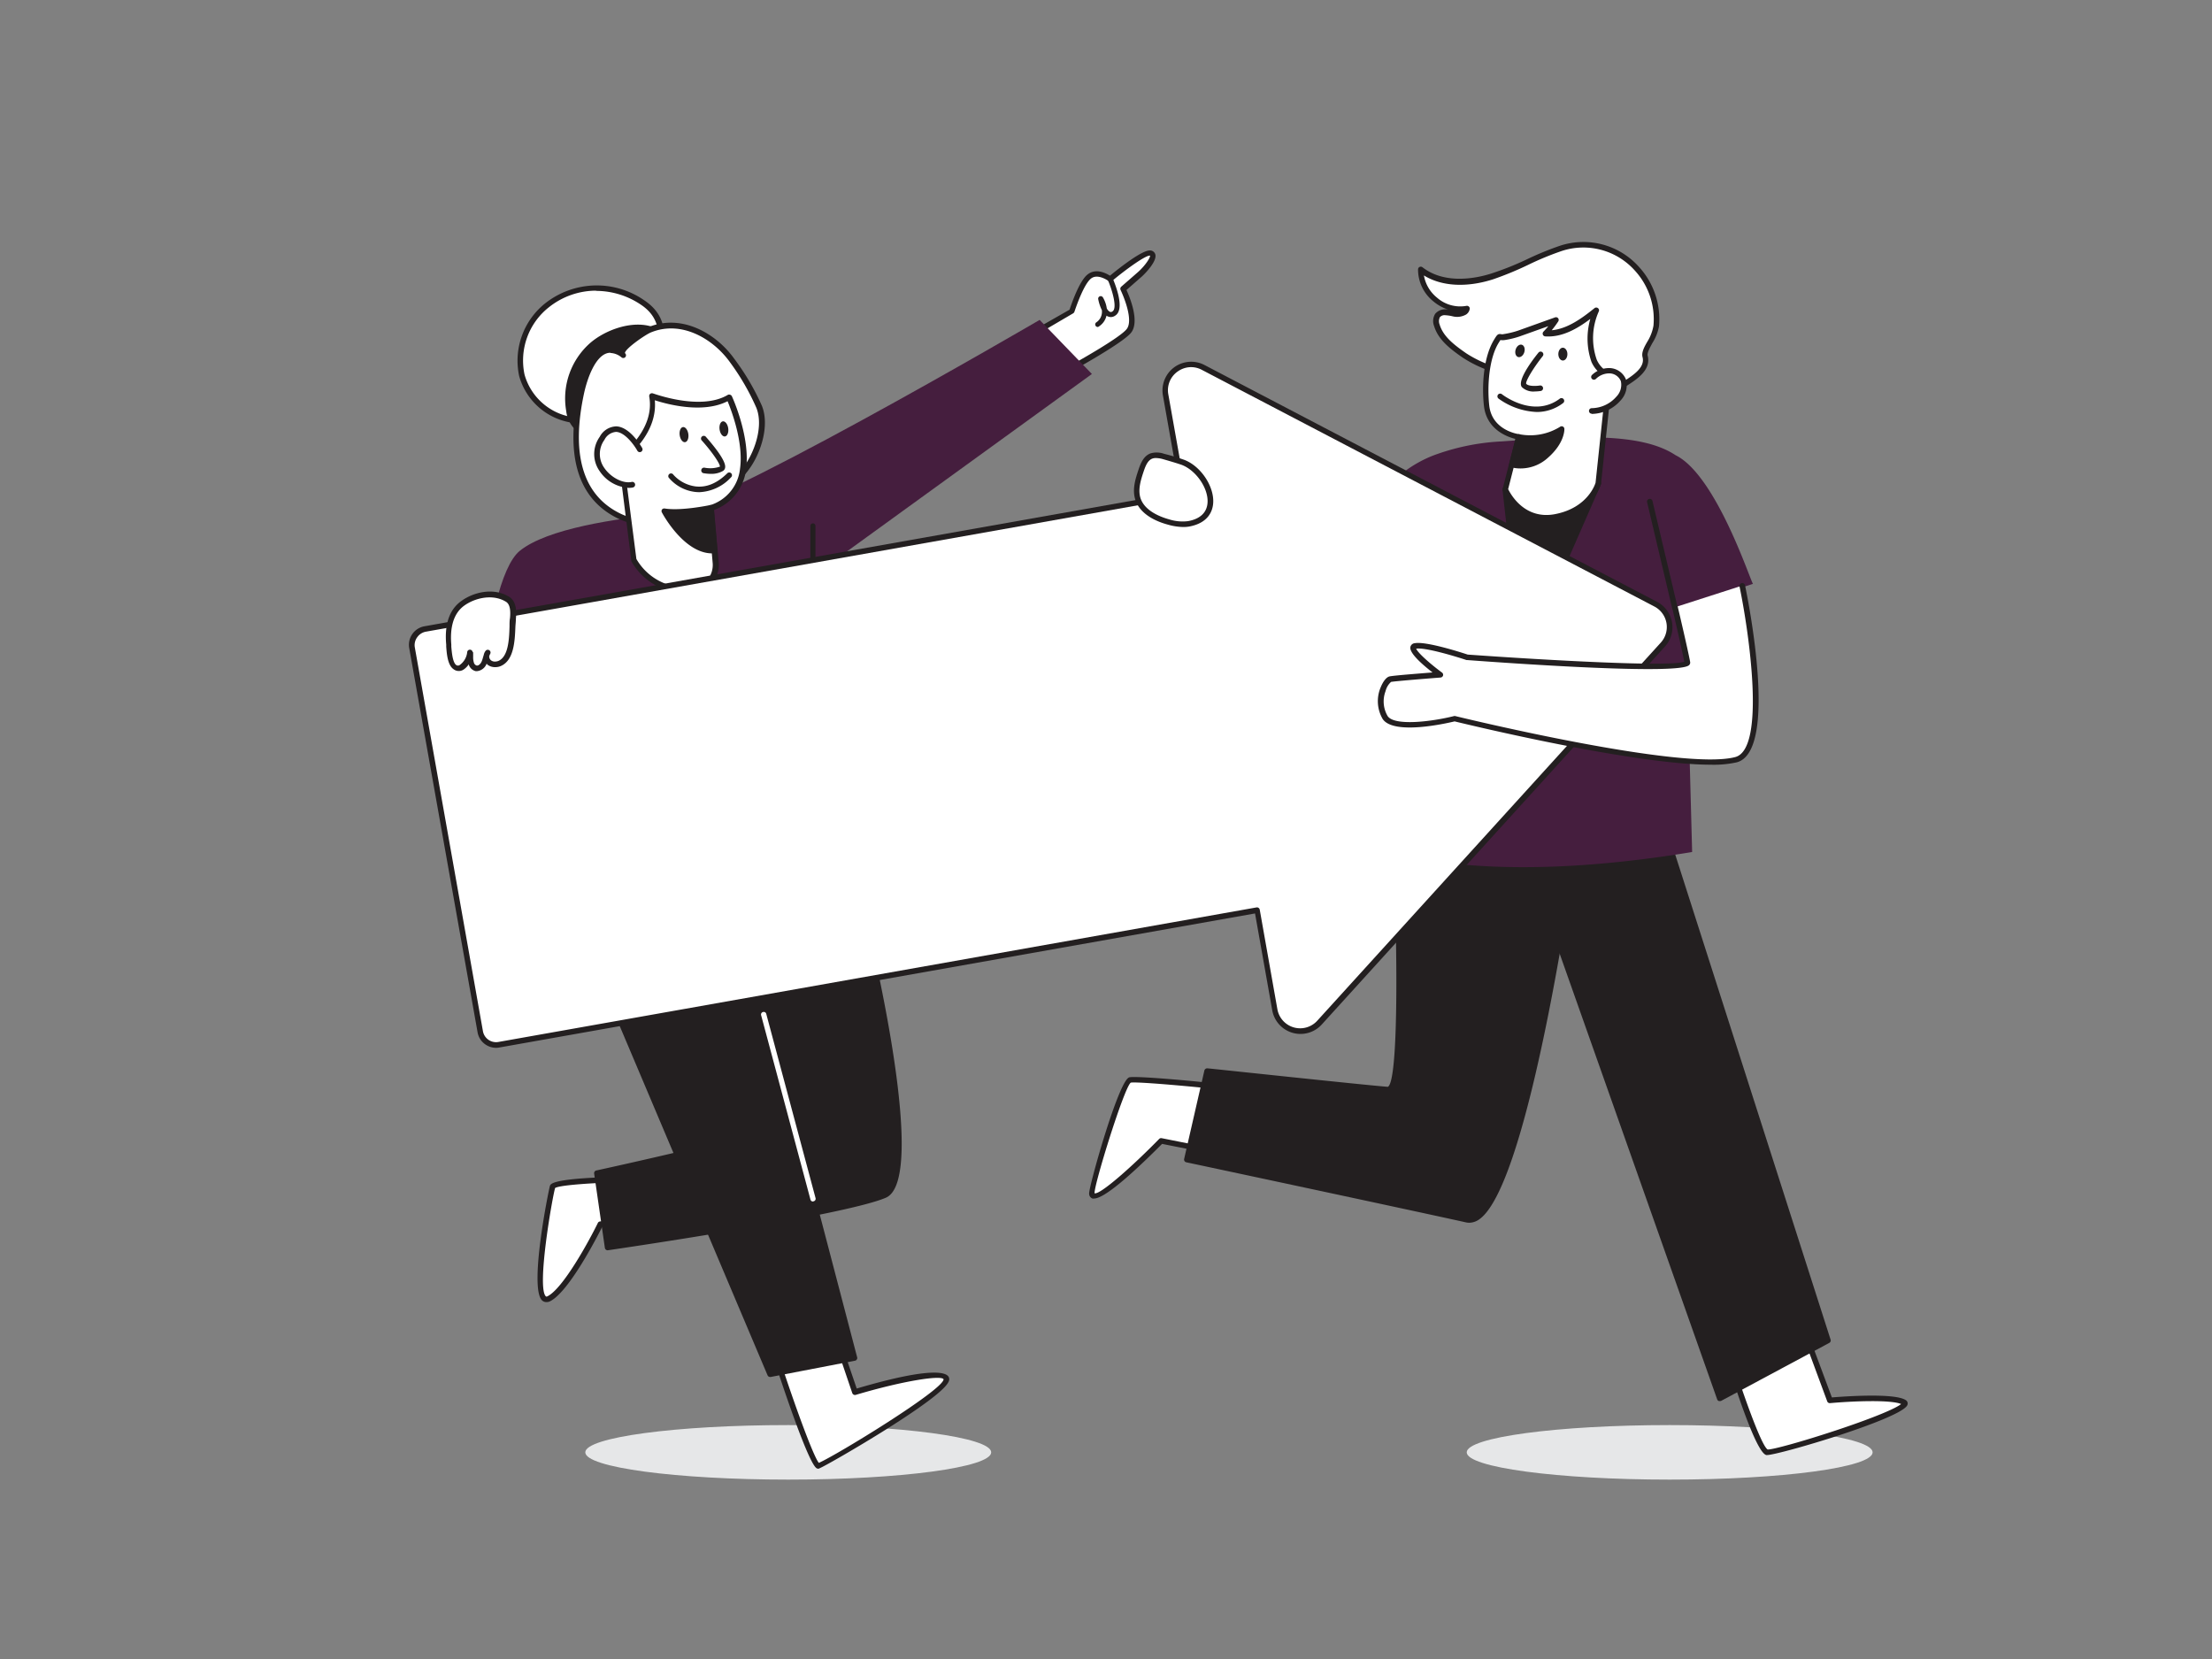 <svg xmlns="http://www.w3.org/2000/svg" viewBox="0 0 400 300" width="192" height="144" class="illustration styles_illustrationTablet__1DWOa"><rect x="0" y="0" width="400" height="300" fill="#808080" stroke="none"/><g id="_508_team_work_flatline" data-name="#508_team_work_flatline"><ellipse cx="142.54" cy="262.63" rx="36.7" ry="4.93" fill="#e6e7e8"></ellipse><ellipse cx="301.93" cy="262.63" rx="36.7" ry="4.93" fill="#e6e7e8"></ellipse><path d="M140.47,245.94s6.38,19.52,7.51,19.15,23.84-13.52,23.09-15.77-16.52,2.44-16.52,2.44L151,241.25" fill="#fff"></path><path d="M148,265.59a.63.63,0,0,1-.3-.07c-1.41-.71-5.82-13.82-7.65-19.42a.5.5,0,0,1,.32-.64.51.51,0,0,1,.63.33c2.72,8.32,6.05,17.49,7.07,18.74,3.09-1.32,22.43-13.14,22.56-15.1-.27-.8-7.13.2-15.89,2.81a.52.52,0,0,1-.62-.32l-3.56-10.51a.51.51,0,0,1,.31-.64.52.52,0,0,1,.64.32l3.41,10c14.23-4.19,16.4-2.79,16.67-2,.2.59.61,1.81-11,9.17-5.72,3.61-11.71,7-12.35,7.23A.63.63,0,0,1,148,265.59Z" fill="#231f20"></path><path d="M113.44,213.28s-13.14.19-13.51,1.31-4.32,22-.75,20.28,9.38-13.52,9.38-13.52l6.57-1Z" fill="#fff"></path><path d="M98.79,235.46a1.13,1.13,0,0,1-.74-.28c-2.45-2.18,1.16-20,1.4-20.75.12-.36.49-1.46,14-1.65a.55.55,0,0,1,.5.38l1.69,7.05a.53.53,0,0,1-.07.39.49.49,0,0,1-.34.22l-6.32,1c-.86,1.73-6.06,11.89-9.5,13.52A1.44,1.44,0,0,1,98.79,235.46Zm1.59-20.63c-.53,1.83-3.37,18.09-1.66,19.6,0,0,.07.07.24,0,2.8-1.32,7.55-10,9.15-13.28a.47.47,0,0,1,.37-.27l6-1-1.47-6.12C107.35,213.88,101.22,214.29,100.38,214.83Zm0,0Z" fill="#231f20"></path><path d="M188.21,59.5l5.62-3.22S195.41,51.22,197,50s3.78.44,3.78.44,5.81-4.85,7.21-4.69-.45,2.64-1.88,3.89l-3,2.63s2.63,5.36,1.11,7.47-13.76,8.63-13.76,8.63Z" fill="#fff"></path><path d="M190.44,68.86a.78.78,0,0,1-.21,0,.53.53,0,0,1-.28-.34l-2.22-8.86a.49.49,0,0,1,.23-.55L193.41,56c.34-1,1.74-5.16,3.25-6.36s3.31-.25,4.06.21c1.66-1.37,5.89-4.71,7.29-4.56a1,1,0,0,1,.9.68c.38,1.21-1.73,3.41-2.49,4.09l-2.72,2.38c.61,1.32,2.37,5.6.9,7.64s-12.67,8.1-13.93,8.77A.46.46,0,0,1,190.44,68.86Zm-1.65-9.11,2,7.87c3.71-2,11.89-6.61,13-8.18s-.46-5.54-1.15-7a.51.51,0,0,1,.12-.6l3-2.62c1.35-1.19,2.3-2.69,2.2-3-.77-.07-4.17,2.34-6.88,4.6a.5.5,0,0,1-.62,0s-1.93-1.43-3.17-.45-2.55,4.68-3,6a.55.55,0,0,1-.23.29Z" fill="#231f20"></path><path d="M120.14,92.44C124.54,94.9,188,57.85,188,57.85l9.45,9.78-64.25,46.54Z" fill="#451e3e"></path><path d="M141.52,91.82s-37.75,0-47.48,7.75c-7.21,5.74-8.57,45.76-8.57,45.76l72.08-5.62S161.69,97.52,141.52,91.82Z" fill="#451e3e"></path><path d="M147,115.19a.46.46,0,0,1-.46-.46V95.1a.46.46,0,0,1,.92,0v19.63A.46.46,0,0,1,147,115.19Z" fill="#231f20"></path><path d="M228.73,197.58c-.62-.49-23-2.78-24.39-2.35s-7,18.93-6.89,20.51c.18,3.16,12.54-9.5,12.54-9.5L228.73,210" fill="#fff"></path><path d="M197.85,216.73a.73.73,0,0,1-.3,0,.93.93,0,0,1-.6-.91c-.07-1.18,5.31-20.41,7.25-21,1.46-.45,24,1.76,24.84,2.44a.5.5,0,0,1,.08.7.5.5,0,0,1-.65.12c-1.57-.59-22.72-2.63-24-2.3-1.2.92-6.64,18.45-6.54,20,1,.31,6.86-4.89,11.68-9.82a.49.49,0,0,1,.46-.14l18.73,3.73a.51.51,0,0,1,.4.59.5.5,0,0,1-.59.39l-18.47-3.68C207,210,200.14,216.73,197.85,216.73Z" fill="#231f20"></path><path d="M311.64,242.12c0,.65,6.09,20.19,7.87,20.5s26.86-7.6,24.79-9-13.42-.37-13.42-.37L324.83,237" fill="#fff"></path><path d="M319.52,263.12h-.1c-2.36-.42-8.27-20.77-8.28-21a.5.5,0,0,1,1-.08c.28,1.77,6,19.29,7.51,20.07.67.09,5.92-1.32,12.41-3.47,7-2.33,10.85-4,11.72-4.75-1.87-.79-8.58-.54-12.85-.16a.49.49,0,0,1-.51-.32l-6-16.23a.5.5,0,1,1,.93-.35l5.91,15.87c2.23-.18,11.37-.85,13.37.49a.71.71,0,0,1,.28.89C343.88,256.55,321.65,263.12,319.52,263.12Z" fill="#231f20"></path><path d="M285.25,148.71s-9.88,74.11-20,71.85-50.61-10.87-50.61-10.87l3.66-16s28.81,3.06,32.65,3.34,1.14-51.69,1.14-51.69Z" fill="#231f20"></path><path d="M265.69,221.11a2.76,2.76,0,0,1-.57-.06c-10-2.22-50.2-10.79-50.6-10.87a.52.52,0,0,1-.32-.22.51.51,0,0,1-.07-.38l3.66-16a.52.52,0,0,1,.54-.39c.29,0,28.85,3.07,32.64,3.34,2-1,1.87-26.79.61-51.17a.46.46,0,0,1,.15-.38.5.5,0,0,1,.4-.14l33.17,3.38a.49.49,0,0,1,.35.19.49.49,0,0,1,.1.37c-.35,2.66-8.78,65.1-18.26,71.72A3.18,3.18,0,0,1,265.69,221.11Zm-50.47-11.8c4.67,1,40.71,8.67,50.12,10.77a2,2,0,0,0,1.58-.41c8.68-6.07,16.93-64.41,17.77-70.52l-32.09-3.26c.36,7.09,2.29,48.17-.93,51.32a1,1,0,0,1-.78.31c-3.54-.26-28.57-2.91-32.22-3.3Z" fill="#231f20"></path><polygon points="276.25 154.52 311.01 252.85 330.55 242.37 300.6 148.71 276.25 154.52" fill="#231f20"></polygon><path d="M311,253.35a.48.48,0,0,1-.18,0,.5.5,0,0,1-.3-.3l-34.75-98.33a.53.53,0,0,1,0-.41.56.56,0,0,1,.33-.25l24.34-5.81a.49.49,0,0,1,.59.34l30,93.66a.5.5,0,0,1-.24.59l-19.55,10.48A.46.46,0,0,1,311,253.35Zm-34.1-98.47,34.37,97.26,18.67-10L300.26,149.3Z" fill="#231f20"></path><path d="M304.82,109.58l12.17-4c-.56-.82-6.7-19.68-14-23.27-6.37-4.22-18.14-3.42-31.46-2.49a41.05,41.05,0,0,0-12.49,2.6c-15,6-17.16,25.75-17.16,25.75L255.73,113s-2.24,26.87-4.35,40.92c0,0,16.88,6.4,54.61.15C306,154,304.89,113.55,304.82,109.58Z" fill="#451e3e"></path><polygon points="289.01 87.41 275.5 118.24 272.19 88.5 289.01 87.41" fill="#231f20"></polygon><path d="M275.5,118.74h-.07a.5.5,0,0,1-.42-.44L271.7,88.55a.54.54,0,0,1,.11-.37.5.5,0,0,1,.35-.18L289,86.91a.52.52,0,0,1,.44.21.5.5,0,0,1,.05.49L276,118.44A.51.51,0,0,1,275.5,118.74ZM272.75,89l3,27.38L288.23,88Z" fill="#231f20"></path><path d="M296.07,48.62a13,13,0,0,0-13.77-3.78c-4.28,1.38-8.18,3.77-12.47,5.14s-9.35,1.55-12.9-1.21a7.24,7.24,0,0,0,8.35,7c-.16,1-1.52,1.15-2.49.94s-2.21-.45-2.81.35a2,2,0,0,0-.13,1.78c.73,2.41,2.93,4,5,5.46,3,2.07,6,2.5,9.06,3.93,3.24,1.53,5.66,3.65,9.38,4.17a13.5,13.5,0,0,0,9.6-2.36c1.75-1.24,5.31-2.93,4.61-5.59-.34-1.26,1.88-3.66,2-5.51A13.52,13.52,0,0,0,296.07,48.62Z" fill="#fff"></path><path d="M285,73a12.28,12.28,0,0,1-1.82-.13,18.26,18.26,0,0,1-6.71-2.7c-.89-.52-1.82-1-2.82-1.52a31.34,31.34,0,0,0-3.38-1.31,22.4,22.4,0,0,1-5.75-2.66c-2.31-1.6-4.44-3.24-5.19-5.72a2.47,2.47,0,0,1,.21-2.23A2.37,2.37,0,0,1,261.9,56a8.2,8.2,0,0,1-2.7-1.5,7.38,7.38,0,0,1-2.77-5.79.49.49,0,0,1,.28-.44.51.51,0,0,1,.52.06c4.21,3.27,10.11,1.88,12.45,1.13A54.31,54.31,0,0,0,275.89,47a55.57,55.57,0,0,1,6.26-2.58,13.48,13.48,0,0,1,14.29,3.91h0A14,14,0,0,1,300,59a8.38,8.38,0,0,1-1.18,3c-.47.86-1,1.84-.87,2.31.68,2.58-1.94,4.27-3.85,5.5-.34.22-.67.43-.95.63A14.25,14.25,0,0,1,285,73ZM261.32,57a1.11,1.11,0,0,0-.94.35,1.65,1.65,0,0,0-.05,1.34c.65,2.17,2.64,3.69,4.8,5.19a21.15,21.15,0,0,0,5.51,2.53,36.15,36.15,0,0,1,3.48,1.36c1,.48,2,1,2.89,1.55a17.23,17.23,0,0,0,6.35,2.58,13.14,13.14,0,0,0,9.24-2.27c.29-.21.63-.43,1-.66,1.75-1.13,3.92-2.53,3.42-4.4-.22-.86.32-1.87,1-3A8.05,8.05,0,0,0,299,58.89,13,13,0,0,0,295.7,49h0a12.5,12.5,0,0,0-13.24-3.63,53.35,53.35,0,0,0-6.15,2.54,58.58,58.58,0,0,1-6.32,2.6c-4.82,1.54-9.31,1.27-12.5-.7a6.58,6.58,0,0,0,2.35,4,6.37,6.37,0,0,0,5.34,1.5.5.5,0,0,1,.44.13.46.46,0,0,1,.15.44,1.48,1.48,0,0,1-.66,1,3.3,3.3,0,0,1-2.43.32A7.25,7.25,0,0,0,261.32,57Z" fill="#231f20"></path><path d="M274.62,79,272.2,88.5s2.69,6.2,9.11,5,7.7-6,7.71-6l1.08-10.23.67-6.29A7.17,7.17,0,0,0,291,69c-.4-1.43-2.19-2.21-2.71-3.69a12.24,12.24,0,0,1,.39-9.08c-2.68,2.16-5.76,4.36-9.2,4.13A16.43,16.43,0,0,0,281.35,58l-6.73,2.4a16.48,16.48,0,0,1-2.68.64c-1,.19-.61-.44-1.37.78-1.88,3-2.14,8.18-1.76,11.63C269.35,78.35,274.62,79,274.62,79Z" fill="#fff"></path><path d="M279.66,94.12c-5.49,0-7.9-5.37-7.92-5.42a.47.47,0,0,1,0-.33l2.29-9c-1.43-.35-5.22-1.67-5.69-6-.39-3.51-.13-8.75,1.84-11.95l.05-.09c.47-.75.62-1,1.18-.91a1,1,0,0,0,.47,0,16.14,16.14,0,0,0,2.6-.62l6.73-2.41a.5.5,0,0,1,.56.17.51.51,0,0,1,0,.58,17.9,17.9,0,0,1-1.17,1.58c2.86-.26,5.48-2.18,7.74-4a.5.5,0,0,1,.62,0,.48.48,0,0,1,.15.6,11.79,11.79,0,0,0-.37,8.72A4.72,4.72,0,0,0,290,66.74a5,5,0,0,1,1.47,2.08,3.87,3.87,0,0,1-.11,1.6c0,.2-.07.38-.09.52l-1.75,16.52s-1.3,5.17-8.1,6.49A9.16,9.16,0,0,1,279.66,94.12Zm-6.94-5.67c.46.93,3,5.58,8.49,4.52,6.05-1.17,7.31-5.64,7.32-5.69l1.74-16.44c0-.17.06-.38.1-.61a3.58,3.58,0,0,0,.13-1.14,4.09,4.09,0,0,0-1.22-1.64,5.66,5.66,0,0,1-1.49-2,12.84,12.84,0,0,1-.21-7.78c-2.38,1.79-5.11,3.36-8.15,3.16a.49.49,0,0,1-.43-.32.51.51,0,0,1,.1-.53c.31-.32.61-.65.89-1l-5.21,1.86a15.56,15.56,0,0,1-2.68.65,2.49,2.49,0,0,1-.78,0l-.27.43L271,62c-1.72,2.8-2.09,7.7-1.7,11.32.49,4.49,5.18,5.17,5.38,5.19a.51.51,0,0,1,.35.22.48.48,0,0,1,.07.4Z" fill="#231f20"></path><path d="M273.34,84a6.85,6.85,0,0,0,6.2-1.56c2.92-2.57,2.81-4.84,2.81-4.84A10.58,10.58,0,0,1,274.62,79Z" fill="#231f20"></path><path d="M275,84.71a6.33,6.33,0,0,1-1.75-.22.5.5,0,0,1-.34-.6l1.27-5a.5.5,0,0,1,.61-.36,10.2,10.2,0,0,0,7.33-1.36.49.49,0,0,1,.77.39c0,.1.09,2.54-3,5.24A7.33,7.33,0,0,1,275,84.71Zm-1-1.07a6.4,6.4,0,0,0,5.26-1.56,7.8,7.8,0,0,0,2.47-3.52,10.71,10.71,0,0,1-6.7,1.07Z" fill="#231f20"></path><path d="M278.6,64.06s-3.72,4.68-3,5.61,3,.53,3,.53" fill="#fff"></path><path d="M277.53,70.79A3,3,0,0,1,275.2,70c-.79-1,1.2-4,3-6.23a.49.49,0,0,1,.7-.08.5.5,0,0,1,.08.7c-1.73,2.18-3.13,4.53-3,5,.38.49,1.84.43,2.47.32a.51.51,0,0,1,.58.41.5.5,0,0,1-.41.58A8.16,8.16,0,0,1,277.53,70.79Z" fill="#231f20"></path><ellipse cx="282.62" cy="64.03" rx="0.82" ry="1.16" transform="translate(-0.27 1.19) rotate(-0.24)" fill="#231f20"></ellipse><ellipse cx="274.86" cy="63.45" rx="1.16" ry="0.82" transform="translate(134.29 308.02) rotate(-73.11)" fill="#231f20"></ellipse><path d="M277.89,74.5A12.66,12.66,0,0,1,271,72.09a.5.5,0,1,1,.61-.79c.23.18,5.69,4.32,10.41.82a.5.5,0,1,1,.59.8A7.77,7.77,0,0,1,277.89,74.5Z" fill="#231f20"></path><path d="M288.24,68.14A4,4,0,0,1,291.12,67a2.79,2.79,0,0,1,2.46,1.74,3.54,3.54,0,0,1-.92,3.31,6.56,6.56,0,0,1-4.82,2.24" fill="#fff"></path><path d="M287.84,74.81a.5.5,0,0,1-.5-.5.49.49,0,0,1,.49-.5,6,6,0,0,0,4.45-2.07,3.05,3.05,0,0,0,.82-2.82,2.27,2.27,0,0,0-2-1.4,3.44,3.44,0,0,0-2.51,1,.51.51,0,0,1-.71,0,.5.5,0,0,1,0-.71,4.47,4.47,0,0,1,3.26-1.25,3.3,3.3,0,0,1,2.89,2.07,4,4,0,0,1-1,3.81,7.06,7.06,0,0,1-5.2,2.41Z" fill="#231f20"></path><path d="M156.12,166.28s11.35,46.6,3.86,49.84-50.11,9.47-50.11,9.47l-1.93-13.44s32.79-7.18,34.58-8.81-11-41.23-11.3-41.55S156.12,166.28,156.12,166.28Z" fill="#231f20"></path><path d="M109.87,226.09a.51.51,0,0,1-.29-.1.5.5,0,0,1-.2-.33l-1.94-13.44a.5.5,0,0,1,.39-.56c12.63-2.76,33.12-7.57,34.35-8.69,1-2.17-10.28-38.61-11.38-40.92a.49.49,0,0,1,0-.51c.23-.44.29-.56,25.43,4.25a.49.49,0,0,1,.39.37c1.18,4.81,11.24,47.1,3.58,50.42-7.47,3.24-48.49,9.25-50.23,9.5Zm-1.37-13.55L110.3,225c4.78-.71,42.57-6.36,49.48-9.36,1.62-.7,3.84-4.95.59-25.59-1.71-10.81-4.2-21.42-4.66-23.36-8.45-1.61-20.58-3.88-23.72-4.35,2.18,5.68,11.31,35.43,11.2,40.3a1.38,1.38,0,0,1-.34,1.05C141.08,205.33,113.47,211.45,108.5,212.54Z" fill="#231f20"></path><polygon points="103.77 164.68 139.26 248.51 154.55 245.56 131.32 157.07 103.77 164.68" fill="#231f20"></polygon><path d="M139.26,249a.51.51,0,0,1-.46-.3l-35.49-83.84a.51.51,0,0,1,.33-.68l27.54-7.6a.49.49,0,0,1,.39,0,.52.52,0,0,1,.23.3L155,245.44a.45.45,0,0,1-.06.39.49.49,0,0,1-.33.23L139.36,249Zm-34.8-84,35.1,82.93,14.37-2.77-23-87.48Z" fill="#231f20"></path><path d="M116.31,54.77a14.6,14.6,0,0,0-17.36.4,12.68,12.68,0,0,0-4.58,12.67,11.27,11.27,0,0,0,10.37,8.21c4.59.23,9.42-3.7,11.86-7.3C119.55,64.4,121.53,58.37,116.31,54.77Z" fill="#fff"></path><path d="M105.13,76.56h-.42A11.73,11.73,0,0,1,93.88,68a13.27,13.27,0,0,1,4.76-13.19,15.06,15.06,0,0,1,18-.41h0C123,58.75,119,66.08,117,69,114.53,72.71,109.79,76.56,105.13,76.56Zm2.67-24a13.72,13.72,0,0,0-8.54,3,12.26,12.26,0,0,0-4.41,12.16,10.71,10.71,0,0,0,9.91,7.83c4.2.19,8.94-3.4,11.43-7.08,1.83-2.71,5.48-9.41-.16-13.28A14.53,14.53,0,0,0,107.8,52.6Z" fill="#231f20"></path><path d="M107.08,62.39a12.89,12.89,0,0,0-4.2,11.86,5.13,5.13,0,0,0,1.58,3.15c1.77,1.44,4.45.6,6.35-.66a24.27,24.27,0,0,0,7.39-8.27c1.33-2.32,3.34-7.55-.26-8.84S109.72,60.11,107.08,62.39Z" fill="#231f20"></path><path d="M106.72,78.65a4,4,0,0,1-2.58-.86,5.47,5.47,0,0,1-1.75-3.46A13.36,13.36,0,0,1,106.75,62c2.75-2.37,7.67-4.17,11.36-2.85a3.34,3.34,0,0,1,2.1,2c1,2.84-1.3,7.06-1.58,7.53a24.62,24.62,0,0,1-7.54,8.44A8.34,8.34,0,0,1,106.72,78.65Zm8.66-18.93a13.18,13.18,0,0,0-8,3.05,12.37,12.37,0,0,0-4,11.39,4.6,4.6,0,0,0,1.4,2.85c1.57,1.27,4,.47,5.77-.69a23.62,23.62,0,0,0,7.23-8.1c.89-1.56,2.22-4.72,1.5-6.68a2.3,2.3,0,0,0-1.5-1.43A7,7,0,0,0,115.38,59.72Zm-8.3,2.67h0Z" fill="#231f20"></path><path d="M125.58,90.77a28.68,28.68,0,0,1-2.49,2.15,11.82,11.82,0,0,1-11.42.29c-8.45-4.35-8.25-14.23-6.5-22.27.71-3.27,3.1-10.09,7.51-6.68-1.29-1,4-4.31,4.81-4.62,5.62-2.29,11.59,1,14.88,5.57a44.05,44.05,0,0,1,4.92,8.41c1.3,3.28-.12,7.78-2,10.57a14.41,14.41,0,0,1-5.82,5c-1.09.51-2.49.64-3.5,1.27Z" fill="#fff"></path><path d="M117.21,95a12.57,12.57,0,0,1-5.76-1.39c-7-3.6-9.28-11.27-6.77-22.81.34-1.56,1.67-6.74,4.62-7.82a3.38,3.38,0,0,1,2.82.28c.81-1.72,4.89-4,5.18-4.12,6.07-2.47,12.28,1.24,15.48,5.74a43.57,43.57,0,0,1,5,8.51c1.37,3.44-.08,8.13-2,11a14.82,14.82,0,0,1-6,5.18,10,10,0,0,1-1.62.55,7.76,7.76,0,0,0-1.82.69c-.13.09-.26.18-.38.28h0a10.55,10.55,0,0,0-1,.85,9.76,9.76,0,0,1-1.58,1.33A11.71,11.71,0,0,1,117.21,95Zm-6.83-31.21a2.1,2.1,0,0,0-.74.13c-2,.72-3.37,4.27-4,7.09-2.4,11-.3,18.35,6.24,21.71a11.33,11.33,0,0,0,10.93-.26,9.74,9.74,0,0,0,1.42-1.19,12.94,12.94,0,0,1,1-.93,5,5,0,0,1,.47-.33,7.5,7.5,0,0,1,2.08-.81,9.37,9.37,0,0,0,1.47-.5,13.88,13.88,0,0,0,5.62-4.83c1.78-2.69,3.14-7,1.91-10.11A42.74,42.74,0,0,0,132,65.5c-3-4.19-8.73-7.66-14.29-5.39-1,.4-4.75,3-4.7,3.75h0a.49.49,0,1,1-.6.78A3.36,3.36,0,0,0,110.38,63.83Zm15.2,26.94h0Z" fill="#231f20"></path><path d="M131.87,71.82s3.31,7.21,2.51,13a8.32,8.32,0,0,1-5.81,7l.87,10s.5,5.12-5.85,4.88a10.83,10.83,0,0,1-9-5.48L112.3,82.88s6.76-4.71,5.56-11.27C117.86,71.61,126.67,75,131.87,71.82Z" fill="#fff"></path><path d="M124,107.21h-.45a11.25,11.25,0,0,1-9.4-5.75,1,1,0,0,1,0-.16l-2.31-18.36a.47.47,0,0,1,.21-.47c.06,0,6.47-4.61,5.35-10.77a.54.54,0,0,1,.17-.48.53.53,0,0,1,.5-.08c.09,0,8.65,3.23,13.57.25a.51.51,0,0,1,.4,0,.49.49,0,0,1,.31.27c.14.3,3.37,7.41,2.56,13.26a8.94,8.94,0,0,1-5.78,7.3l.84,9.62a5.22,5.22,0,0,1-1.3,3.78A6.08,6.08,0,0,1,124,107.21Zm-8.92-6.13a10.25,10.25,0,0,0,8.51,5.13,5.37,5.37,0,0,0,4.29-1.32,4.18,4.18,0,0,0,1-3l-.87-10a.51.51,0,0,1,.38-.53,7.75,7.75,0,0,0,5.43-6.6c.66-4.71-1.54-10.5-2.25-12.21-4.48,2.3-10.93.55-13.16-.17.52,5.72-4.44,9.85-5.64,10.76Z" fill="#231f20"></path><path d="M115.66,81.28s-3.71-6.68-6.81-2,2.4,9,5.46,8.36" fill="#fff"></path><path d="M113.63,88.22a6.8,6.8,0,0,1-5.18-3,5.35,5.35,0,0,1,0-6.23,3.49,3.49,0,0,1,3-1.89c2.53.1,4.59,3.76,4.68,3.92a.5.5,0,1,1-.88.48c-.51-.92-2.21-3.34-3.84-3.4a2.57,2.57,0,0,0-2.11,1.44,4.34,4.34,0,0,0,0,5.11c1.19,1.72,3.39,2.84,4.93,2.5a.5.5,0,0,1,.22,1A3.47,3.47,0,0,1,113.63,88.22Z" fill="#231f20"></path><path d="M128.62,85.69a8.42,8.42,0,0,1-1.39-.12.5.5,0,1,1,.17-1,5.35,5.35,0,0,0,2.79-.19c0-.58-1.49-2.73-3.28-4.72a.49.49,0,0,1,0-.7.5.5,0,0,1,.71,0c.87,1,3.7,4.23,3.51,5.57a.84.84,0,0,1-.39.63A4.18,4.18,0,0,1,128.62,85.69Z" fill="#231f20"></path><path d="M126.5,89a6.55,6.55,0,0,1-1-.07,7.34,7.34,0,0,1-4.59-2.58.5.5,0,0,1,.19-.68.51.51,0,0,1,.68.19,6.56,6.56,0,0,0,4,2.1c2,.23,3.88-.57,5.71-2.35a.5.5,0,1,1,.7.71A8.26,8.26,0,0,1,126.5,89Z" fill="#231f20"></path><path d="M128.57,91.82s-5.29,1.14-8.43.62c0,0,4,7.6,9.12,7.11Z" fill="#231f20"></path><path d="M128.79,100.07c-5.1,0-8.93-7.08-9.09-7.39a.51.51,0,0,1,0-.53.52.52,0,0,1,.49-.2c3,.49,8.19-.61,8.24-.62a.5.5,0,0,1,.41.09.49.49,0,0,1,.2.35l.69,7.73a.5.5,0,0,1-.45.55Zm-7.71-7c1.15,1.82,4.14,6,7.64,6l-.6-6.65A32.16,32.16,0,0,1,121.08,93.05Z" fill="#231f20"></path><ellipse cx="123.69" cy="78.6" rx="0.79" ry="1.38" transform="translate(-9.85 18.23) rotate(-8.11)" fill="#231f20"></ellipse><ellipse cx="130.9" cy="77.57" rx="0.79" ry="1.38" transform="translate(-9.63 19.23) rotate(-8.11)" fill="#231f20"></ellipse><path d="M299.41,109.26,217.57,66.44a4.69,4.69,0,0,0-6.79,5l3.19,18L76.87,113.74a2.9,2.9,0,0,0-2.35,3.37l12.33,69.47a2.9,2.9,0,0,0,3.36,2.35L227.32,164.6l3.19,18a4.69,4.69,0,0,0,8.08,2.33l62.12-68.37A4.7,4.7,0,0,0,299.41,109.26Z" fill="#fff"></path><path d="M89.7,189.48a3.41,3.41,0,0,1-1.94-.62,3.36,3.36,0,0,1-1.4-2.19L74,117.19a3.4,3.4,0,0,1,2.76-3.94L213.39,89l-3.1-17.51A5.19,5.19,0,0,1,217.8,66l81.85,42.83h0a5.18,5.18,0,0,1,1.43,8.08L239,185.28a5.19,5.19,0,0,1-8.94-2.59l-3.11-17.51L90.3,189.42A3.05,3.05,0,0,1,89.7,189.48ZM215.38,66.39a4.2,4.2,0,0,0-2.46.82,4.12,4.12,0,0,0-1.65,4.11l3.2,18a.51.51,0,0,1-.41.58L77,114.23a2.45,2.45,0,0,0-1.55,1A2.4,2.4,0,0,0,75,117l12.33,69.47a2.41,2.41,0,0,0,2.79,1.95l137.1-24.33a.51.51,0,0,1,.58.4l3.19,18a4.18,4.18,0,0,0,7.22,2.08l62.12-68.37a4.19,4.19,0,0,0-1.16-6.52L217.33,66.88A4.15,4.15,0,0,0,215.38,66.39Z" fill="#231f20"></path><path d="M213.72,83.52c-1.1-.37-2.22-.7-3.34-1a3.63,3.63,0,0,0-2.16-.08c-1,.39-1.51,1.58-1.87,2.63-.53,1.61-1.08,3.33-.62,5,.67,2.38,3.21,3.69,5.59,4.34a8.36,8.36,0,0,0,3.61.32C222,93.45,218.42,85.1,213.72,83.52Z" fill="#fff"></path><path d="M213.94,95.3a10.64,10.64,0,0,1-2.75-.43c-1.87-.5-5.13-1.78-5.94-4.68-.52-1.84.12-3.73.63-5.26.39-1.17.92-2.47,2.16-2.94a4,4,0,0,1,2.46.07c1.14.28,2.28.62,3.38,1,3.11,1,5.73,4.83,5.5,7.94-.09,1.3-.79,3.57-4.36,4.22A6.65,6.65,0,0,1,213.94,95.3ZM209,82.83a1.79,1.79,0,0,0-.62.1c-.84.31-1.25,1.36-1.57,2.32-.58,1.71-1,3.24-.62,4.67.68,2.42,3.58,3.54,5.24,4a8,8,0,0,0,3.39.32c2.19-.39,3.41-1.54,3.54-3.31.2-2.65-2.15-6-4.82-6.92h0c-1.08-.36-2.19-.68-3.3-1A4.93,4.93,0,0,0,209,82.83Z" fill="#231f20"></path><path d="M89.59,120.13a1.84,1.84,0,0,0,.77-.17c2.55-1.11,2.19-5.82,2.41-8.12.12-1.29.09-2.85-1-3.52-2.46-1.49-5.88-.84-8.11.8s-2.72,4.74-2.47,7.4c.09,1.06.17,3.41,1.13,4.07,1.28.9,2.79-1.58,2.76-2.68l0,.89a3.51,3.51,0,0,0,.17,1.21,1.26,1.26,0,0,0,.85.83c.64.13,1.22-.43,1.48-1a16.61,16.61,0,0,1,.66-1.83,1.33,1.33,0,0,0,.23,1.79A1.62,1.62,0,0,0,89.59,120.13Z" fill="#fff"></path><path d="M86.3,121.36a1.53,1.53,0,0,1-.3,0,1.74,1.74,0,0,1-1.22-1.14s0-.07,0-.11a3.38,3.38,0,0,1-1,1A1.55,1.55,0,0,1,82,121c-1.05-.73-1.21-2.74-1.31-4.07l0-.36c-.23-2.51,0-5.91,2.68-7.85,2.17-1.61,5.81-2.55,8.66-.83,1.39.84,1.38,2.68,1.26,4,0,.42-.06.91-.09,1.44-.1,2.56-.25,6.06-2.62,7.1a2.43,2.43,0,0,1-1,.21h0a2.23,2.23,0,0,1-1.46-.47L88,120A2.07,2.07,0,0,1,86.3,121.36Zm-.74-3.46,0,.88a3.28,3.28,0,0,0,.14,1.06.76.76,0,0,0,.49.51c.34.07.73-.32.91-.74a5.53,5.53,0,0,0,.24-.72l.15-.5a1.65,1.65,0,0,1,.35-.73.5.5,0,0,1,.81.57,2.54,2.54,0,0,0-.18.41.38.38,0,0,0,0,.15.89.89,0,0,0,.3.6,1.1,1.1,0,0,0,.79.24h0a1.62,1.62,0,0,0,.58-.12c1.8-.79,1.93-3.93,2-6.23,0-.55,0-1.06.08-1.49.16-1.66-.09-2.62-.77-3-2.35-1.42-5.58-.69-7.56.77-2.25,1.67-2.48,4.7-2.28,7l0,.37c.08.93.23,2.87.89,3.33a.55.55,0,0,0,.63,0,3.3,3.3,0,0,0,1.35-2.27h0a.5.5,0,0,1,.48-.51.52.52,0,0,1,.52.49Z" fill="#231f20"></path><path d="M315,105.91s6.14,29.51-1.13,31.43C304,140,263,129.94,263,129.94s-10.7,2.63-12.57-.19,0-6.76.94-7,9-.8,9-.8-6.56-4.83-4.5-5.2,9.39,2.06,9.39,2.06,40.16,3,39.79.92-2.23-9.9-2.23-9.9" fill="#fff"></path><path d="M309.3,138.28c-13.85,0-43.71-7.21-46.26-7.83-1.58.38-11,2.51-13-.42a6.39,6.39,0,0,1-.33-5.83c.16-.4.77-1.72,1.59-1.89s5.41-.52,7.75-.71c-1.95-1.51-4.27-3.57-4-4.63a.88.88,0,0,1,.79-.66c2.08-.38,8.57,1.73,9.57,2.06,14.08,1,36.71,2.28,39.16,1.28-.44-2.32-2.15-9.58-2.17-9.66a.5.5,0,1,1,1-.23c.08.32,1.86,7.88,2.23,9.93a.64.64,0,0,1-.17.57c-1.62,1.81-31.14-.23-40.15-.9l-.12,0c-2-.67-7.46-2.32-9.1-2.06.25.68,2.3,2.57,4.67,4.32a.51.51,0,0,1,.19.54.52.52,0,0,1-.45.36c-2.23.17-8.2.65-8.95.79a3.31,3.31,0,0,0-1,1.68,5.23,5.23,0,0,0,.38,4.5c1.23,1.84,8,1,12,0a.49.49,0,0,1,.24,0c.41.1,40.93,10,50.62,7.41,5.59-1.48,2.45-22.77.77-30.85a.5.5,0,0,1,1-.2c.64,3.07,6,30-1.49,32A19.22,19.22,0,0,1,309.3,138.28Z" fill="#231f20"></path><line x1="302.86" y1="109.88" x2="298.33" y2="90.71" fill="#231f20"></line><path d="M302.86,110.38a.5.5,0,0,1-.48-.39l-4.53-19.17a.49.49,0,0,1,.37-.6.51.51,0,0,1,.6.37l4.53,19.17a.5.5,0,0,1-.37.6Z" fill="#231f20"></path><path d="M198.51,59.13a.47.47,0,0,1-.38-.2.46.46,0,0,1,.12-.64,2.29,2.29,0,0,0,1-2.21,7.94,7.94,0,0,1-.66-2,.46.46,0,0,1,.84-.32,5.36,5.36,0,0,1,.71,2,1.42,1.42,0,0,0,.55.62.45.45,0,0,0,.48-.07c.91-.54,0-3.75-.86-5.74a.45.45,0,0,1,.23-.6.47.47,0,0,1,.61.23c.42.95,2.42,5.74.49,6.89a1.32,1.32,0,0,1-1.32.12,1,1,0,0,1-.23-.13,3.14,3.14,0,0,1-1.34,1.93A.5.5,0,0,1,198.51,59.13Z" fill="#231f20"></path><path d="M147,217.27a.45.45,0,0,1-.44-.34l-8.92-33.33A.46.46,0,0,1,138,183a.46.46,0,0,1,.56.33l8.92,33.33a.46.46,0,0,1-.32.56Z" fill="#fff"></path></g></svg>